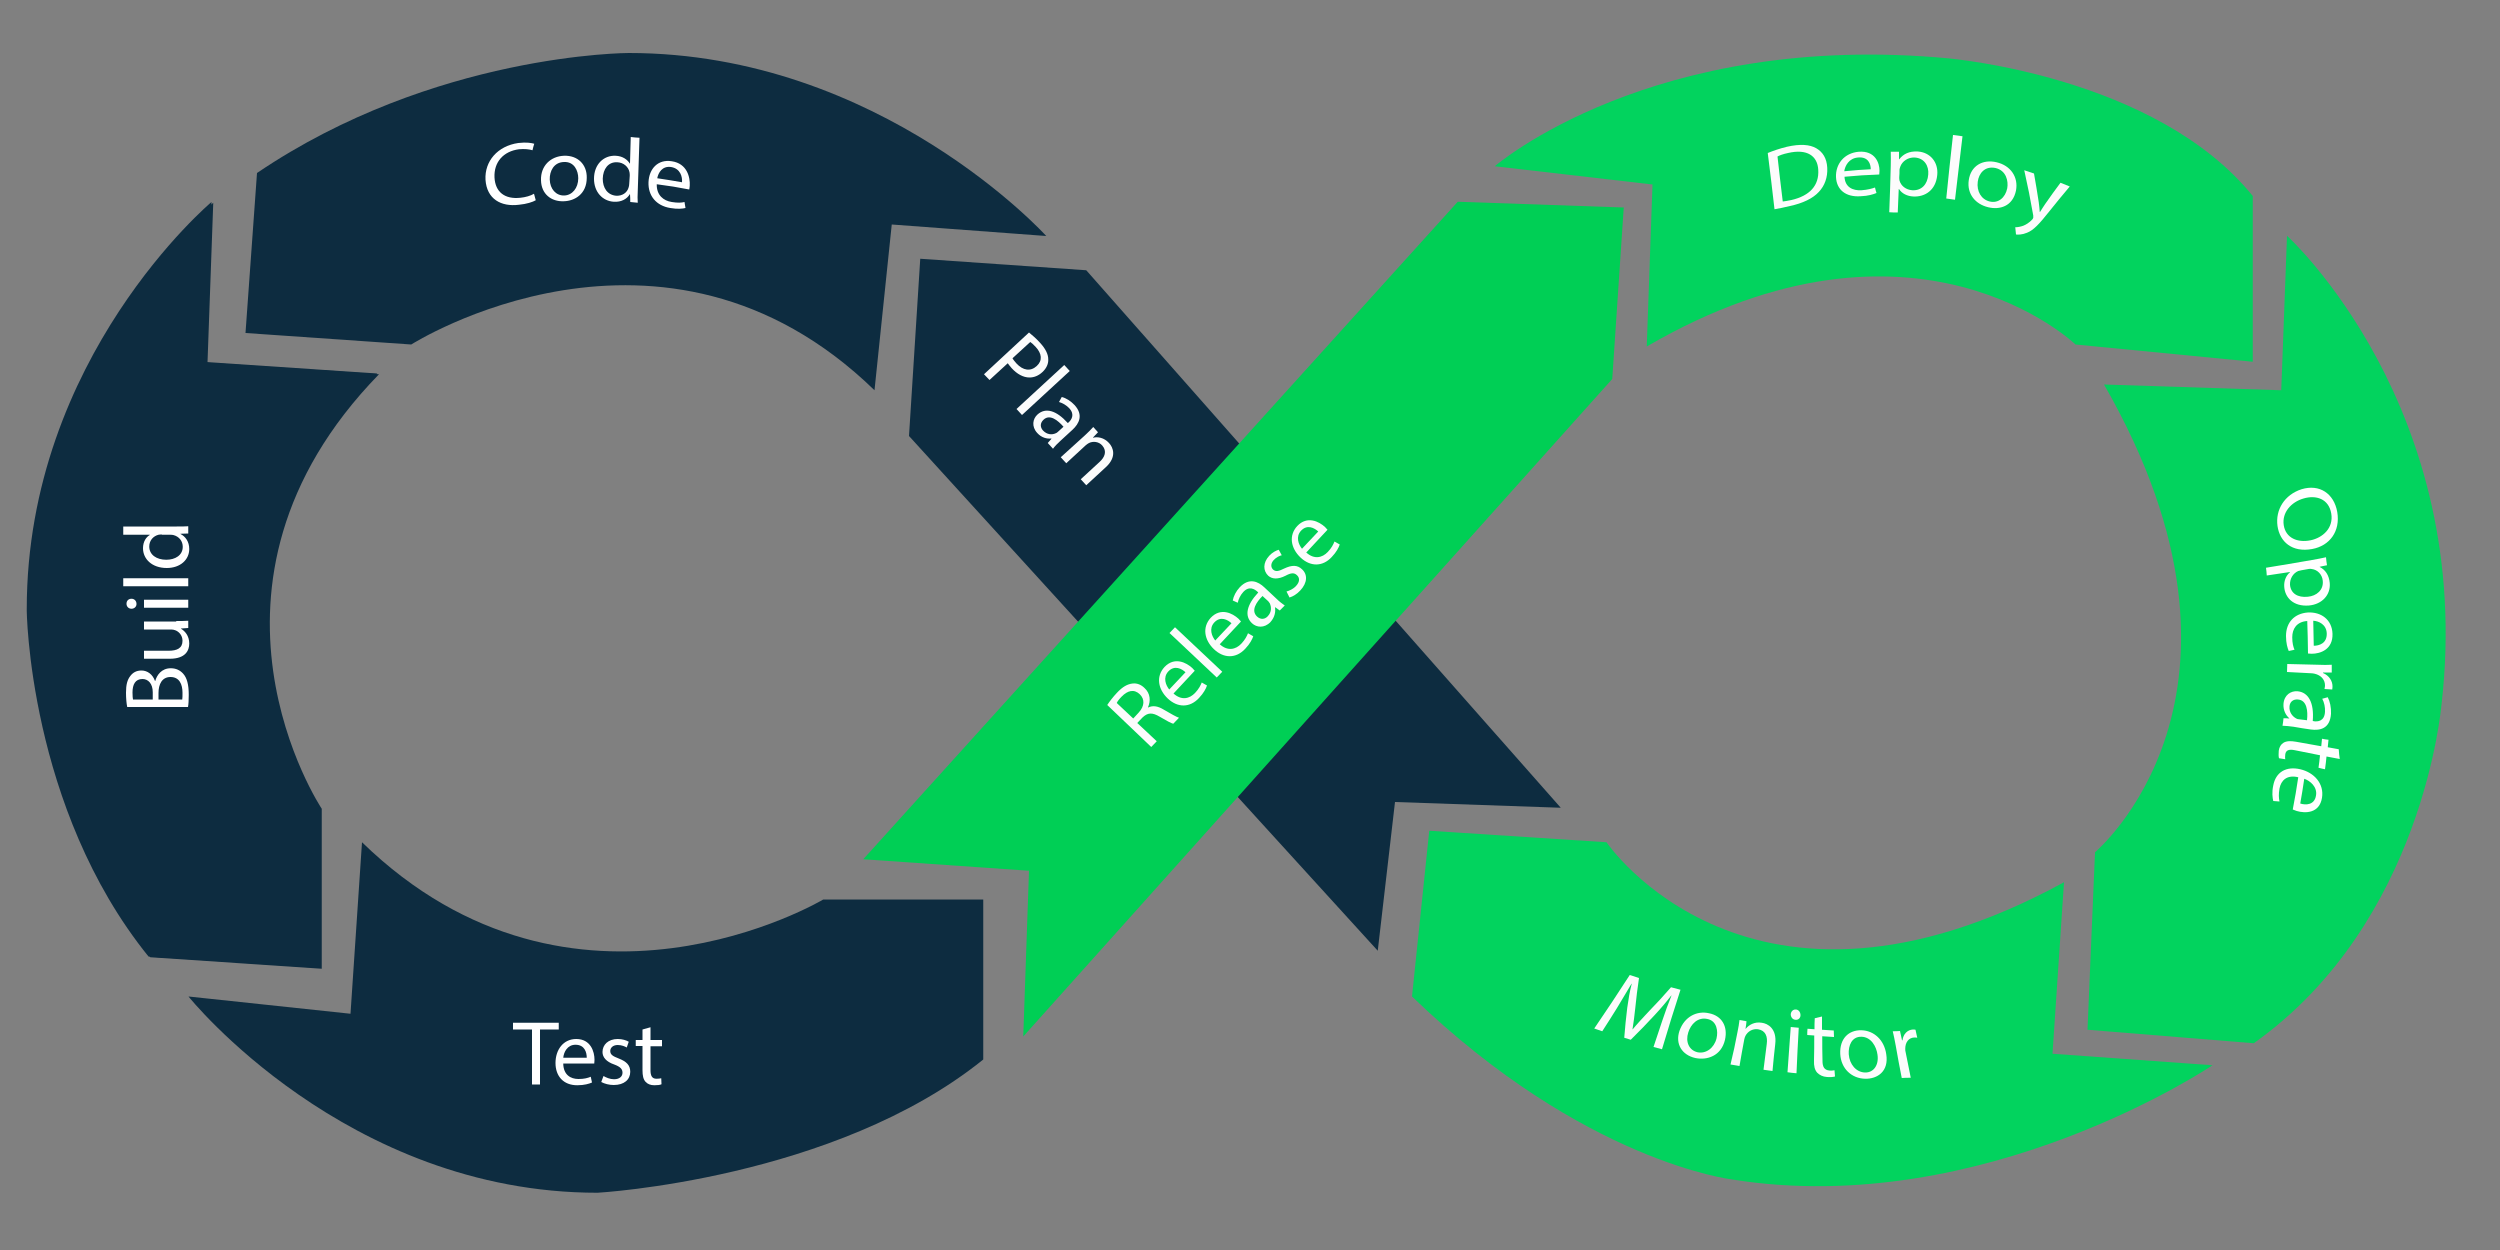 <?xml version="1.0" encoding="utf-8"?>
<!-- Generator: Adobe Illustrator 23.1.0, SVG Export Plug-In . SVG Version: 6.00 Build 0)  -->
<svg version="1.1" id="Layer_1" xmlns="http://www.w3.org/2000/svg" xmlns:xlink="http://www.w3.org/1999/xlink" x="0px" y="0px"
	 viewBox="0 0 1000 500" style="enable-background:new 0 0 1000 500;" xml:space="preserve">
<rect x="0" y="0" width="1000" height="500" fill="#808080" stroke="none"/>
<style type="text/css">
	.st0{fill:#0D2C40;}
	.st1{fill:#02D35E;}
	.st2{fill:#00CF55;}
	.st3{fill:#FCFCFC;}
	.st4{fill:#FFFFFF;}
</style>
<g>
	<g>
		<polygon class="st0" points="551.1,380.3 363.6,174.4 368.1,103.5 434.5,108.1 624.3,323.1 558,320.8 		"/>
		<path class="st0" d="M102.8,69.2l-4.6,64l66.3,4.6c0,0,100.6-64,185.3,18.3l6.9-66.3l61.8,4.6c0,0-66.3-73.2-167-73.2
			C251.5,21.2,173.7,21.2,102.8,69.2z"/>
		<path class="st0" d="M59.4,382.6l68.6,4.6v-64c0,0-59.5-89.2,22.9-173.8l-68.6-4.6l2.3-64c0,0-73.9,62.1-73.9,162.8
			C10.6,243.4,11.3,323.1,59.4,382.6z"/>
		<path class="st0" d="M60.1,382.9l68.6,4.6v-64c0,0-59.5-89.2,22.9-173.8L83,145.1l2.3-64c0,0-73.9,62.1-73.9,162.8
			C11.4,243.8,12.1,323.5,60.1,382.9z"/>
		<path class="st0" d="M393.3,423.8v-64h-64c0,0-99.8,59.5-184.5-22.9l-4.6,68.6l-64.8-6.9c0,0,62.9,78.5,163.6,78.5
			C239,477.1,333.8,471.8,393.3,423.8z"/>
		<path class="st1" d="M564.8,398.6l6.9-66.3l70.9,4.6c0,0,57.2,84.6,183,16l-4.6,68.6l64,4.6c0,0-91.5,61.8-192.1,45.7
			C692.9,471.8,633.5,464.9,564.8,398.6z"/>
		<path class="st1" d="M901.5,417.3l-66.5-5.4l3-71c0,0,75-62.8,3.6-187.1l70.9,2.3l2.3-61.8c0,0,75.5,68.6,61.8,187.6
			C976.5,281.9,969.7,368.9,901.5,417.3z"/>
		<path class="st1" d="M901.1,78.4v66.3l-70.9-6.9c0,0-64-61.8-171.5,0.8l2.3-64.8l-63.1-7.3c0,0,62.9-54.5,182.1-43.1
			C779.8,23.5,862.2,30.3,901.1,78.4z"/>
		<polygon class="st2" points="345.3,343.7 583.1,80.7 649.5,83 644.9,151.6 409.3,414.6 411.6,348.3 		"/>
	</g>
	<g>
		<g>
			<path class="st3" d="M664.9,408.3c1.1-3.3,2.5-7.2,3.7-10.1c0,0-0.1,0-0.1,0c-1.9,2.5-4.1,5.1-6.7,7.9c-3.7,4-5.6,5.9-9.5,9.8
				c-1-0.3-1.6-0.5-2.6-0.8c0.4-4.8,0.6-7.2,1.2-12c0.5-3.5,1-6.7,1.8-9.6c0,0,0,0-0.1,0c-1.6,2.7-3.8,6.4-5.8,9.7
				c-2.3,3.7-3.5,5.6-5.9,9.3c-1.3-0.4-1.9-0.7-3.2-1.1c5.8-8.5,8.6-12.8,14.2-21.4c1.5,0.5,2.2,0.7,3.7,1.2
				c-0.7,4.8-1,7.2-1.5,12.1c-0.3,3.1-0.7,5.8-1.1,8.4c0,0,0.1,0,0.1,0c1.7-2.1,3.8-4.3,6.2-6.9c3.8-3.9,5.6-5.9,9.1-9.9
				c1.5,0.4,2.3,0.6,3.8,1c-3.1,9.5-4.5,14.2-7.4,23.8c-1.4-0.4-2-0.5-3.4-0.9C662.8,414.5,663.5,412.4,664.9,408.3z"/>
			<path class="st3" d="M690,415.9c-1.5,6.5-7.2,8.3-11.9,7.3c-5.3-1.2-8.1-5.6-6.3-10.9c2-5.7,7-8.1,11.8-7
				C688.7,406.3,691.2,410.5,690,415.9z M675.3,413c-1.2,3.7,0.3,7.1,3.7,7.9c3.3,0.7,6.6-1.6,7.6-5.5c0.7-2.9,0.2-7-3.6-7.8
				C679.1,406.7,676.3,409.7,675.3,413z"/>
			<path class="st3" d="M695,412.8c0.4-1.8,0.6-3.3,0.8-4.8c1.1,0.2,1.7,0.3,2.8,0.5c-0.1,1.2-0.2,1.8-0.4,3c0,0,0,0,0.1,0
				c1.2-1.5,3.5-2.9,6.4-2.4c2.4,0.3,6.1,2.3,5.4,8.5c-0.5,4.3-0.7,6.5-1.1,10.8c-1.4-0.2-2.2-0.3-3.6-0.5c0.5-4.1,0.8-6.2,1.3-10.3
				c0.4-2.9-0.4-5.4-3.5-5.9c-2.2-0.3-4.1,0.9-5,2.6c-0.2,0.4-0.4,0.9-0.5,1.5c-0.8,4.3-1.2,6.4-1.9,10.6c-1.4-0.2-2.1-0.4-3.6-0.6
				C693.5,420.5,694,417.9,695,412.8z"/>
			<path class="st3" d="M720.2,406.1c0,1.1-0.9,2-2.1,1.8c-1.1-0.1-1.8-1.1-1.8-2.2c0.1-1.2,1-2,2.1-1.9
				C719.5,403.9,720.2,404.9,720.2,406.1z M715,428.9c0.5-7.2,0.8-10.9,1.3-18.1c1.3,0.1,1.9,0.2,3.2,0.3
				c-0.4,7.3-0.6,10.9-0.9,18.2C717.2,429.2,716.4,429.1,715,428.9z"/>
			<path class="st3" d="M728.8,406.6c0,2.1,0,3.2,0,5.3c1.9,0.1,2.8,0.2,4.7,0.3c0,1,0.1,1.5,0.1,2.6c-1.9-0.1-2.8-0.2-4.7-0.3
				c0,4,0,5.9,0.1,9.9c0,2.3,0.7,3.6,2.7,3.8c0.9,0.1,1.6,0,2.1-0.1c0.1,1,0.1,1.5,0.2,2.5c-0.7,0.2-1.8,0.3-3.2,0.2
				c-1.7-0.1-3-0.8-3.9-1.7c-1-1.1-1.4-2.7-1.3-4.9c0.1-4,0.1-6,0.1-10c-1.1-0.1-1.7-0.1-2.8-0.2c0-1,0-1.5,0.1-2.5
				c1.1,0.1,1.7,0.1,2.8,0.2c0-1.8,0-2.6,0.1-4.4C727,407,727.6,406.9,728.8,406.6z"/>
			<path class="st3" d="M754.5,421.7c1.1,6.9-3.6,9.9-8.4,9.8c-5.4-0.1-9.7-4-10-9.9c-0.3-6.2,3.4-9.6,8.4-9.5
				C749.6,412.2,753.7,416,754.5,421.7z M739.5,421.7c0.3,4.1,3,7.2,6.5,7.3c3.4,0.1,5.6-2.9,5-7.1c-0.4-3.2-2.5-7.1-6.4-7.2
				C740.7,414.6,739.3,418.2,739.5,421.7z"/>
			<path class="st3" d="M758.3,418.3c-0.4-2.2-0.8-4.1-1.2-5.8c1.1,0,1.7,0,2.9-0.1c0.3,1.5,0.5,2.2,0.8,3.7c0.1,0,0.1,0,0.2,0
				c0.3-2.5,2-4.2,4.2-4.3c0.4,0,0.6,0,1,0.1c0.3,1.3,0.4,1.9,0.7,3.2c-0.4-0.1-0.7-0.1-1.2-0.1c-2.3,0.1-3.6,2-3.6,4.5
				c0,0.5,0,1,0.2,1.6c0.8,4,1.2,6,2,10c-1.4,0-2.2,0-3.6,0.1C759.7,426.1,759.2,423.5,758.3,418.3z"/>
		</g>
	</g>
	<g>
		<g>
			<path class="st3" d="M707.1,61.2c2.2-0.9,4.8-1.8,7.7-2.5c5.3-1.2,9.1-0.9,11.7,0.6c2.6,1.5,4.2,4,4.4,7.8c0.2,3.8-1,7.2-3.4,9.7
				c-2.4,2.6-6.4,4.5-11.5,5.6c-2.4,0.6-4.5,1-6.2,1.3C708.8,74.7,708.2,70.2,707.1,61.2z M713.1,80.6c0.9-0.1,2.1-0.3,3.5-0.6
				c7.3-1.7,11.1-5.8,10.7-12.1c-0.3-5.5-4.4-8.5-12.1-6.7c-1.9,0.4-3.3,0.9-4.2,1.4C711.8,69.7,712.2,73.3,713.1,80.6z"/>
			<path class="st3" d="M737.8,70.7c0.2,4.2,3.3,5.6,6.8,5.4c2.5-0.2,4-0.6,5.4-1.1c0.2,0.9,0.3,1.3,0.6,2.2
				c-1.2,0.5-3.3,1.2-6.4,1.3c-5.9,0.4-9.6-2.6-9.8-7.7c-0.2-5.1,3.2-9.6,9.1-10.1c6.6-0.5,8.3,4.5,8.3,7.6c0,0.6-0.1,1.1-0.1,1.5
				C746.1,70,743.4,70.2,737.8,70.7z M748.3,67.7c0-2-0.9-5.1-5.1-4.7c-3.7,0.3-5.2,3.4-5.5,5.5C742,68.1,744.1,67.9,748.3,67.7z"/>
			<path class="st3" d="M756.3,66.3c0.1-2.2,0-4,0-5.6c1.3,0,2,0,3.3,0c0,1.2,0,1.8,0,3c0,0,0.1,0,0.1,0c1.6-2.1,4-3.3,7.4-3.1
				c4.9,0.3,8.3,4.2,7.8,9.4c-0.6,6.2-5,8.8-9.5,8.6c-2.5-0.1-4.7-1.2-5.8-3c0,0,0,0-0.1,0c-0.2,3.7-0.2,5.6-0.4,9.4
				c-1.3,0-2,0-3.4-0.1C756,77.4,756.1,73.7,756.3,66.3z M759.7,70.9c0,0.5,0,0.9,0.1,1.3c0.6,2.2,2.6,3.7,5.1,3.9
				c3.7,0.2,6.1-2.3,6.4-6.3c0.3-3.5-1.6-6.6-5.5-6.8c-2.5-0.1-4.9,1.4-5.7,3.7c-0.1,0.4-0.3,0.8-0.3,1.3
				C759.8,69.1,759.8,69.7,759.7,70.9z"/>
			<path class="st3" d="M781.2,54c1.5,0.2,2.3,0.3,3.8,0.5c-1.2,10.2-1.8,15.2-3,25.4c-1.4-0.2-2.1-0.3-3.5-0.5
				C779.5,69.2,780.1,64.1,781.2,54z"/>
			<path class="st3" d="M806.4,76.2c-1.3,6.4-6.6,7.8-11.1,6.7c-5.1-1.2-8.6-5.3-7.8-10.8c0.8-5.8,5.6-8.5,11.1-7.2
				C804.3,66.2,807.4,70.9,806.4,76.2z M791.1,72.7c-0.5,3.8,1.4,7.1,4.8,7.9c3.3,0.8,6.2-1.4,7-5.3c0.5-2.9-0.4-7.1-4.7-8.1
				C793.9,66.3,791.5,69.4,791.1,72.7z"/>
			<path class="st3" d="M813.6,69.4c0.8,4.6,1.2,6.9,1.9,11.5c0.2,1.3,0.3,2.8,0.4,3.9c0,0,0,0,0.1,0c0.6-0.9,1.3-2.1,2-3.1
				c2.4-3.5,3.7-5.2,6.2-8.6c1.5,0.6,2.2,0.9,3.7,1.5c-3.4,4-5,6-8.3,10.1c-3.9,4.9-6.2,7.4-8.8,8.4c-1.9,0.8-3.6,0.8-4.4,0.7
				c-0.1-1.2-0.2-1.7-0.3-2.9c0.9,0,2.1-0.2,3.2-0.6c1-0.4,2.4-1.2,3.6-2.5c0.2-0.3,0.4-0.5,0.4-0.7c0-0.2,0-0.5,0-0.9
				c-1.3-7.3-2-10.9-3.6-18.1C811.2,68.6,812,68.9,813.6,69.4z"/>
		</g>
	</g>
	<g>
		<path class="st3" d="M411.6,133c1.2,1,2.8,2.3,4.5,4.2c2.1,2.3,3.2,4.5,3.2,6.5c0.1,1.8-0.7,3.6-2.3,5.1c-1.6,1.5-3.4,2.2-5.2,2.2
			c-2.5,0-5-1.4-7.1-3.7c-0.6-0.7-1.2-1.4-1.6-2l-7.3,6.7l-2.2-2.3L411.6,133z M405,143.3c0.3,0.6,0.9,1.3,1.6,2.1
			c2.6,2.8,5.6,3.3,8.1,1c2.4-2.2,2-5-0.4-7.6c-0.9-1-1.7-1.7-2.2-2L405,143.3z"/>
		<path class="st3" d="M425.7,146l2.2,2.4l-19.1,17.6l-2.2-2.4L425.7,146z"/>
		<path class="st3" d="M419.1,177.2l1.5-1.7l-0.1-0.1c-1.7,0.2-3.9-0.3-5.6-2.2c-2.4-2.6-1.8-5.7,0.1-7.4c3.2-2.9,7.5-1.7,12.1,3.4
			l0.3-0.2c1.1-1,2.7-3.1,0.3-5.7c-1.1-1.2-2.7-2.1-4.1-2.5l1.1-2c1.7,0.4,3.6,1.6,5.1,3.2c3.7,4,1.8,7.5-0.8,9.9l-4.9,4.5
			c-1.1,1-2.2,2.1-2.9,3.1L419.1,177.2z M425.4,170.7c-2.3-2.6-5.5-5.2-8-2.8c-1.5,1.4-1.3,3.1-0.2,4.3c1.6,1.7,3.6,1.8,5.1,1.1
			c0.3-0.1,0.6-0.3,0.9-0.6L425.4,170.7z"/>
		<path class="st3" d="M433.9,174.2c1.3-1.2,2.4-2.3,3.4-3.4l1.9,2.1l-2,2.1l0,0.1c1.8-0.5,4.4-0.1,6.4,2.1c1.7,1.8,3.2,5.6-1.3,9.7
			l-7.8,7.2l-2.2-2.4l7.5-6.9c2.1-1.9,3.1-4.3,1.1-6.6c-1.4-1.6-3.7-1.8-5.3-1c-0.4,0.2-0.8,0.5-1.3,0.9l-7.8,7.2l-2.2-2.4
			L433.9,174.2z"/>
	</g>
	<g>
		<path class="st3" d="M442.9,282c0.9-1.4,2.3-3.2,3.8-4.8c2.3-2.5,4.3-3.6,6.4-3.8c1.7-0.2,3.4,0.5,4.7,1.8
			c2.4,2.2,2.5,5.2,1.4,7.7l0.1,0.1c1.8-0.9,3.8-0.6,6.1,0.8c3.1,1.8,5.2,3,6.2,3.3l-2.3,2.4c-0.8-0.2-2.7-1.2-5.4-2.8
			c-3-1.8-4.8-1.7-6.9,0.3l-2.1,2.2l7.8,7.3l-2.2,2.3L442.9,282z M453.3,287.4l2.2-2.4c2.3-2.5,2.5-5.3,0.4-7.3
			c-2.3-2.2-4.9-1.5-7.3,1c-1.1,1.1-1.7,2-1.9,2.5L453.3,287.4z"/>
		<path class="st3" d="M469.4,277.4c3.2,2.9,6.4,2.1,8.6-0.2c1.6-1.7,2.2-3,2.7-4.2l2.1,1.2c-0.4,1.2-1.3,3-3.2,5
			c-3.7,4-8.6,3.9-12.5,0.2c-3.9-3.7-4.8-8.8-1.3-12.6c4-4.2,8.7-1.8,11.1,0.4c0.5,0.5,0.8,0.9,1,1.1L469.4,277.4z M474.2,268.9
			c-1.5-1.4-4.4-3-6.9-0.3c-2.2,2.4-1,5.5,0.4,7.2L474.2,268.9z"/>
		<path class="st3" d="M467.8,253.2l2.2-2.3l18.9,17.8l-2.2,2.3L467.8,253.2z"/>
		<path class="st3" d="M487.9,257.7c3.2,2.9,6.4,2.1,8.6-0.2c1.6-1.7,2.2-3,2.7-4.2l2.1,1.2c-0.4,1.2-1.3,3-3.2,5
			c-3.7,4-8.6,3.9-12.5,0.2c-3.9-3.7-4.8-8.8-1.3-12.6c4-4.2,8.7-1.8,11.1,0.4c0.5,0.5,0.8,0.9,1,1.1L487.9,257.7z M492.6,249.3
			c-1.5-1.4-4.4-3-6.9-0.3c-2.2,2.4-1,5.5,0.4,7.2L492.6,249.3z"/>
		<path class="st3" d="M511.9,244.2l-1.8-1.3l-0.1,0.1c0.3,1.7-0.1,3.9-1.8,5.8c-2.5,2.6-5.6,2.2-7.4,0.5c-3.1-2.9-2.2-7.3,2.5-12.3
			l-0.3-0.3c-1.1-1-3.3-2.5-5.7,0.1c-1.1,1.2-1.9,2.8-2.2,4.3l-2-0.9c0.3-1.7,1.3-3.7,2.8-5.3c3.7-3.9,7.3-2.4,9.9,0.1l4.8,4.5
			c1.1,1.1,2.3,2,3.3,2.7L511.9,244.2z M505,238.4c-2.5,2.5-4.7,5.8-2.2,8.2c1.5,1.4,3.2,1.1,4.3-0.1c1.6-1.7,1.5-3.7,0.8-5.2
			c-0.2-0.3-0.4-0.6-0.6-0.8L505,238.4z"/>
		<path class="st3" d="M514.6,236.6c1.1-0.3,2.7-1,3.8-2.2c1.6-1.7,1.5-3.3,0.4-4.3c-1.1-1.1-2.4-1-4.6,0.2c-3,1.5-5.3,1.4-6.9,0
			c-2.1-2-2.2-5.2,0.4-8c1.2-1.3,2.7-2.1,3.8-2.4l1.2,2.2c-0.8,0.2-2.1,0.7-3.2,1.9c-1.3,1.4-1.2,2.9-0.3,3.8c1.1,1,2.3,0.7,4.5-0.4
			c3-1.4,5.2-1.5,7.1,0.3c2.3,2.1,2.2,5.4-0.7,8.5c-1.3,1.4-2.9,2.4-4.3,2.8L514.6,236.6z"/>
		<path class="st3" d="M522.5,221c3.2,2.9,6.4,2.1,8.6-0.2c1.6-1.7,2.2-3,2.7-4.2l2.1,1.2c-0.4,1.2-1.3,3-3.2,5
			c-3.7,4-8.6,3.9-12.5,0.2s-4.8-8.8-1.3-12.6c4-4.2,8.7-1.8,11.1,0.4c0.5,0.5,0.8,0.9,1,1.1L522.5,221z M527.3,212.6
			c-1.5-1.4-4.4-3-6.9-0.3c-2.2,2.4-1,5.5,0.4,7.2L527.3,212.6z"/>
	</g>
	<g>
		<g>
			<path class="st4" d="M214.3,80.1c-1.2,0.7-3.6,1.5-6.7,1.8c-7.2,0.9-12.9-2.3-13.4-10c-0.4-7.4,4.8-13.5,13.1-14.7
				c3.3-0.4,5.4,0,6.4,0.3c-0.3,1-0.5,1.6-0.7,2.6c-1.3-0.4-3.2-0.6-5.4-0.4c-6.2,0.8-10.1,5.1-9.8,11.3c0.3,5.8,4.1,8.8,10.4,8.1
				c2-0.2,4.1-0.8,5.4-1.6C213.9,78.6,214,79.1,214.3,80.1z"/>
			<path class="st4" d="M234.7,71.1c0,6.5-4.8,9.3-9.2,9.4c-5,0.2-9-2.9-9.1-8.4c-0.2-5.8,3.9-9.6,9.2-9.8
				C231.1,62.1,234.8,65.8,234.7,71.1z M219.9,71.8c0.1,3.8,2.5,6.5,5.8,6.4c3.2-0.1,5.6-3,5.6-6.9c0-3-1.6-6.7-5.7-6.5
				C221.5,64.9,219.8,68.5,219.9,71.8z"/>
			<path class="st4" d="M255.8,55.1c-0.3,8.6-0.4,12.9-0.7,21.4c-0.1,1.6-0.1,3.4,0,4.6c-1.2-0.1-1.8-0.2-3-0.3c0-1.2,0-1.9-0.1-3.1
				c0,0,0,0-0.1,0c-1.1,1.9-3.4,3.2-6.4,3c-4.5-0.3-7.9-3.9-7.9-9.2c0-5.8,3.9-9.4,8.6-9.2c2.9,0.1,4.8,1.6,5.7,3.1c0,0,0,0,0.1,0
				c0.1-4.2,0.2-6.3,0.3-10.6C253.7,55,254.4,55,255.8,55.1z M251.9,70.3c0-0.4,0-1-0.1-1.4c-0.4-2.1-2.3-3.9-4.9-4
				c-3.6-0.2-5.7,2.7-5.8,6.6c0,3.6,1.8,6.5,5.4,6.8c2.3,0.1,4.4-1.1,5-3.5c0.1-0.4,0.2-0.9,0.2-1.4
				C251.8,72.2,251.8,71.6,251.9,70.3z"/>
			<path class="st4" d="M262.7,73.7c-0.1,4.4,2.7,6.6,6,7.1c2.4,0.4,3.9,0.3,5.1,0c0.2,1,0.2,1.5,0.4,2.4c-1.2,0.3-3.2,0.5-6.1,0
				c-5.6-0.9-8.9-4.9-8.7-10.3c0.2-5.4,3.8-9.3,9.3-8.4c6.2,0.9,7.4,6.5,7.2,9.8c0,0.7-0.2,1.2-0.2,1.5
				C270.6,74.8,268,74.4,262.7,73.7z M272.8,72.9c0.2-2.1-0.6-5.5-4.4-6.1c-3.5-0.5-5.1,2.3-5.5,4.5
				C266.9,71.9,268.8,72.2,272.8,72.9z"/>
		</g>
	</g>
	<g>
		<path class="st4" d="M212.7,411.8h-7.5v-2.7h18.3v2.7h-7.5v22h-3.2V411.8z"/>
		<path class="st4" d="M225.3,425.5c0.1,4.4,2.9,6.1,6.1,6.1c2.3,0,3.7-0.4,4.9-0.9l0.5,2.3c-1.1,0.5-3.1,1.1-5.9,1.1
			c-5.5,0-8.7-3.6-8.7-8.9s3.1-9.6,8.3-9.6c5.8,0,7.3,5.1,7.3,8.3c0,0.7-0.1,1.2-0.1,1.5H225.3z M234.7,423.1c0-2.1-0.8-5.2-4.5-5.2
			c-3.3,0-4.7,3-4.9,5.2H234.7z"/>
		<path class="st4" d="M241.4,430.4c1,0.6,2.6,1.3,4.2,1.3c2.3,0,3.4-1.2,3.4-2.6c0-1.5-0.9-2.4-3.3-3.3c-3.2-1.1-4.7-2.9-4.7-5
			c0-2.9,2.3-5.2,6.1-5.2c1.8,0,3.4,0.5,4.4,1.1l-0.8,2.3c-0.7-0.4-2-1-3.6-1c-1.9,0-3,1.1-3,2.4c0,1.5,1.1,2.1,3.4,3
			c3.1,1.2,4.6,2.7,4.6,5.3c0,3.1-2.4,5.3-6.6,5.3c-1.9,0-3.7-0.5-5-1.2L241.4,430.4z"/>
		<path class="st4" d="M260.2,410.9v5.1h4.6v2.5h-4.6v9.6c0,2.2,0.6,3.4,2.4,3.4c0.8,0,1.5-0.1,1.9-0.2l0.1,2.4
			c-0.6,0.3-1.6,0.4-2.9,0.4c-1.5,0-2.7-0.5-3.5-1.4c-0.9-1-1.2-2.5-1.2-4.6v-9.7h-2.7V416h2.7v-4.2L260.2,410.9z"/>
	</g>
	<g>
		<path class="st4" d="M50.9,282.9c-0.3-1.4-0.5-3.6-0.5-5.8c0-3.2,0.5-5.2,1.8-6.8c1-1.3,2.4-2.1,4.4-2.1c2.4,0,4.5,1.6,5.4,4.2
			h0.1c0.6-2.3,2.5-5.1,6.2-5.1c2.1,0,3.7,0.8,4.9,2.1c1.6,1.7,2.3,4.5,2.3,8.5c0,2.2-0.1,3.9-0.3,4.9H50.9z M61.1,279.8v-2.9
			c0-3.4-1.8-5.3-4.1-5.3c-2.9,0-4,2.2-4,5.4c0,1.5,0.1,2.3,0.2,2.8H61.1z M72.9,279.8c0.1-0.6,0.1-1.5,0.1-2.7
			c0-3.3-1.2-6.3-4.8-6.3c-3.4,0-4.8,2.9-4.8,6.4v2.6H72.9z"/>
		<path class="st4" d="M70.5,248.4c1.8,0,3.4,0,4.8-0.1v2.9l-2.9,0.2v0.1c1.4,0.8,3.3,2.7,3.3,5.9c0,2.8-1.5,6.1-7.8,6.1H57.6v-3.2
			h9.8c3.4,0,5.6-1,5.6-4c0-2.2-1.5-3.7-2.9-4.2c-0.5-0.2-1.1-0.3-1.6-0.3H57.6v-3.2H70.5z"/>
		<path class="st4" d="M52.6,239.5c1.1,0,2,0.8,2,2.1c0,1.1-0.9,1.9-2,1.9c-1.1,0-2-0.8-2-2C50.6,240.2,51.5,239.5,52.6,239.5z
			 M75.3,243.1H57.6v-3.2h17.7V243.1z"/>
		<path class="st4" d="M49.3,234.5v-3.2h26v3.2H49.3z"/>
		<path class="st4" d="M49.3,210.6h21.4c1.6,0,3.4,0,4.6-0.1v2.9l-3.1,0.1v0.1c2,1,3.5,3.1,3.5,6c0,4.3-3.6,7.6-9,7.6
			c-5.9,0-9.5-3.6-9.5-7.9c0-2.7,1.3-4.5,2.7-5.3v-0.1H49.3V210.6z M64.8,213.8c-0.4,0-1,0-1.4,0.1c-2,0.5-3.7,2.2-3.7,4.7
			c0,3.3,2.9,5.3,6.8,5.3c3.6,0,6.6-1.8,6.6-5.2c0-2.2-1.4-4.1-3.8-4.7c-0.4-0.1-0.9-0.1-1.4-0.1H64.8z"/>
	</g>
	<g>
		<g>
			<path class="st4" d="M924.9,219.6c-8.1,1.5-13-2.9-13.9-9.2c-0.9-6.5,2.8-12.5,9.6-14.7c7.2-2.2,13,1.7,14.3,9.1
				C936.2,212.5,931.9,218.3,924.9,219.6z M921.4,199.4c-4.9,1.4-8.7,5.6-7.9,10.7c0.8,5.1,5.5,7.1,10.8,6c4.7-1,9.2-4.8,8.2-10.7
				C931.5,199.5,926.4,197.9,921.4,199.4z"/>
			<path class="st4" d="M924.8,224c2.2-0.4,3.9-0.7,5.6-1.1c0.1,1.3,0.2,1.9,0.4,3.2c-1.2,0.2-1.8,0.4-2.9,0.6c0,0,0,0,0,0.1
				c2.2,1.1,3.7,3.2,4,6.4c0.4,4.7-3,8.5-8.3,9c-6.3,0.5-9.6-3.2-9.9-7.4c-0.2-2.4,0.7-4.6,2.3-5.9c0,0,0,0,0-0.1
				c-3.7,0.6-5.6,0.8-9.3,1.4c-0.1-1.2-0.1-1.9-0.3-3.1C913.7,225.9,917.4,225.3,924.8,224z M920.6,228.1c-0.5,0.1-0.9,0.2-1.3,0.3
				c-2.1,0.9-3.4,3.1-3.3,5.5c0.3,3.5,3.1,5.2,7.1,4.8c3.5-0.3,6.4-2.7,6-6.4c-0.2-2.4-2-4.4-4.4-4.7c-0.4-0.1-0.9-0.1-1.3,0
				C922.3,227.8,921.7,227.9,920.6,228.1z"/>
			<path class="st4" d="M922.9,248.4c-4.3,0.3-6,3.2-6,6.5c0,2.4,0.4,3.8,0.9,5c-0.9,0.2-1.4,0.3-2.3,0.5c-0.5-1.2-1.1-3.1-1.1-6
				c0-5.5,3.4-9,8.7-9.4c5.3-0.3,9.7,2.8,9.9,8.5c0.2,6.4-5,8-8.3,8c-0.7,0-1.2-0.1-1.5-0.1C923.1,256.2,923.1,253.6,922.9,248.4z
				 M925.5,258.3c2.1,0,5.3-0.9,5.2-4.9c-0.1-3.6-3.2-5-5.4-5.1C925.4,252.3,925.4,254.3,925.5,258.3z"/>
			<path class="st4" d="M927.1,265.9c2.1,0.1,3.9,0.1,5.6,0c0,1.2,0,1.9,0,3.1c-1.4,0-2.1,0-3.5,0c0,0.1,0,0.1,0,0.2
				c2.4,1,3.9,3.2,3.8,5.6c0,0.4-0.1,0.7-0.1,1c-1.2-0.1-1.9-0.1-3.1-0.2c0.1-0.4,0.1-0.7,0.2-1.2c0.1-2.5-1.6-4.3-4.1-4.9
				c-0.4-0.1-1-0.2-1.5-0.2c-3.9-0.2-5.8-0.3-9.6-0.5c0-1.3,0.1-1.9,0.1-3.2C919.6,265.7,922.1,265.8,927.1,265.9z"/>
			<path class="st4" d="M913.4,287.3c0.9,0,1.4,0,2.3,0.1c0,0,0-0.1,0-0.1c-1.4-1.2-2.5-3.3-2.3-5.8c0.3-3.6,3-5.2,5.6-5
				c4.4,0.4,6.7,4.6,6.1,11.9c0.2,0,0.2,0,0.4,0.1c1.5,0.2,4.3,0.1,4.5-3.8c0.1-1.8-0.3-3.7-1.1-5.2c0.9-0.2,1.3-0.4,2.2-0.6
				c0.9,1.7,1.4,4.1,1.3,6.6c-0.4,6-4.4,6.8-8.1,6.3c-2.8-0.4-4.1-0.6-6.9-1.1c-1.6-0.2-3.2-0.4-4.4-0.4
				C913.2,289.1,913.3,288.5,913.4,287.3z M922.8,288.1c0.4-3.7,0-8-3.6-8.3c-2.1-0.2-3.3,1.1-3.4,2.8c-0.2,2.3,1.2,4,2.7,4.8
				c0.3,0.2,0.7,0.3,1,0.3C920.9,287.9,921.5,287.9,922.8,288.1z"/>
			<path class="st4" d="M935.9,303.6c-2.1-0.4-3.2-0.6-5.3-1c-0.2,2-0.3,3-0.6,5.1c-1-0.2-1.5-0.3-2.6-0.6c0.3-2,0.4-3,0.6-5
				c-4-0.8-6-1.2-10-2c-2.3-0.5-3.7-0.1-3.9,1.7c-0.1,0.9-0.1,1.5,0,1.9c-1-0.2-1.5-0.2-2.5-0.4c-0.2-0.7-0.2-1.7-0.1-3
				c0.2-1.5,0.9-2.6,1.9-3.2c1.1-0.7,2.8-0.8,5-0.4c4,0.7,6,1.1,10.1,1.8c0.1-1.2,0.2-1.8,0.3-3c1,0.2,1.5,0.3,2.6,0.4
				c-0.1,1.2-0.2,1.8-0.3,3c1.8,0.3,2.7,0.5,4.4,0.8C935.6,301.4,935.7,302.2,935.9,303.6z"/>
			<path class="st4" d="M919.3,310.9c-4.6-1.1-6.9,1.3-7.5,4.5c-0.4,2.3-0.3,3.8,0,5.2c-1-0.1-1.5-0.1-2.5-0.2
				c-0.3-1.3-0.6-3.4,0-6.2c1-5.4,5.2-7.8,10.8-6.5c5.6,1.3,9.6,5.8,8.7,11.4c-1,6.3-6.7,6.3-10.1,5.3c-0.7-0.2-1.2-0.5-1.6-0.6
				C918.1,318.7,918.5,316.1,919.3,310.9z M920.1,321.4c2.1,0.7,5.7,0.7,6.3-3.2c0.6-3.5-2.4-5.9-4.7-6.7
				C921.1,315.5,920.8,317.5,920.1,321.4z"/>
		</g>
	</g>
</g>
</svg>
